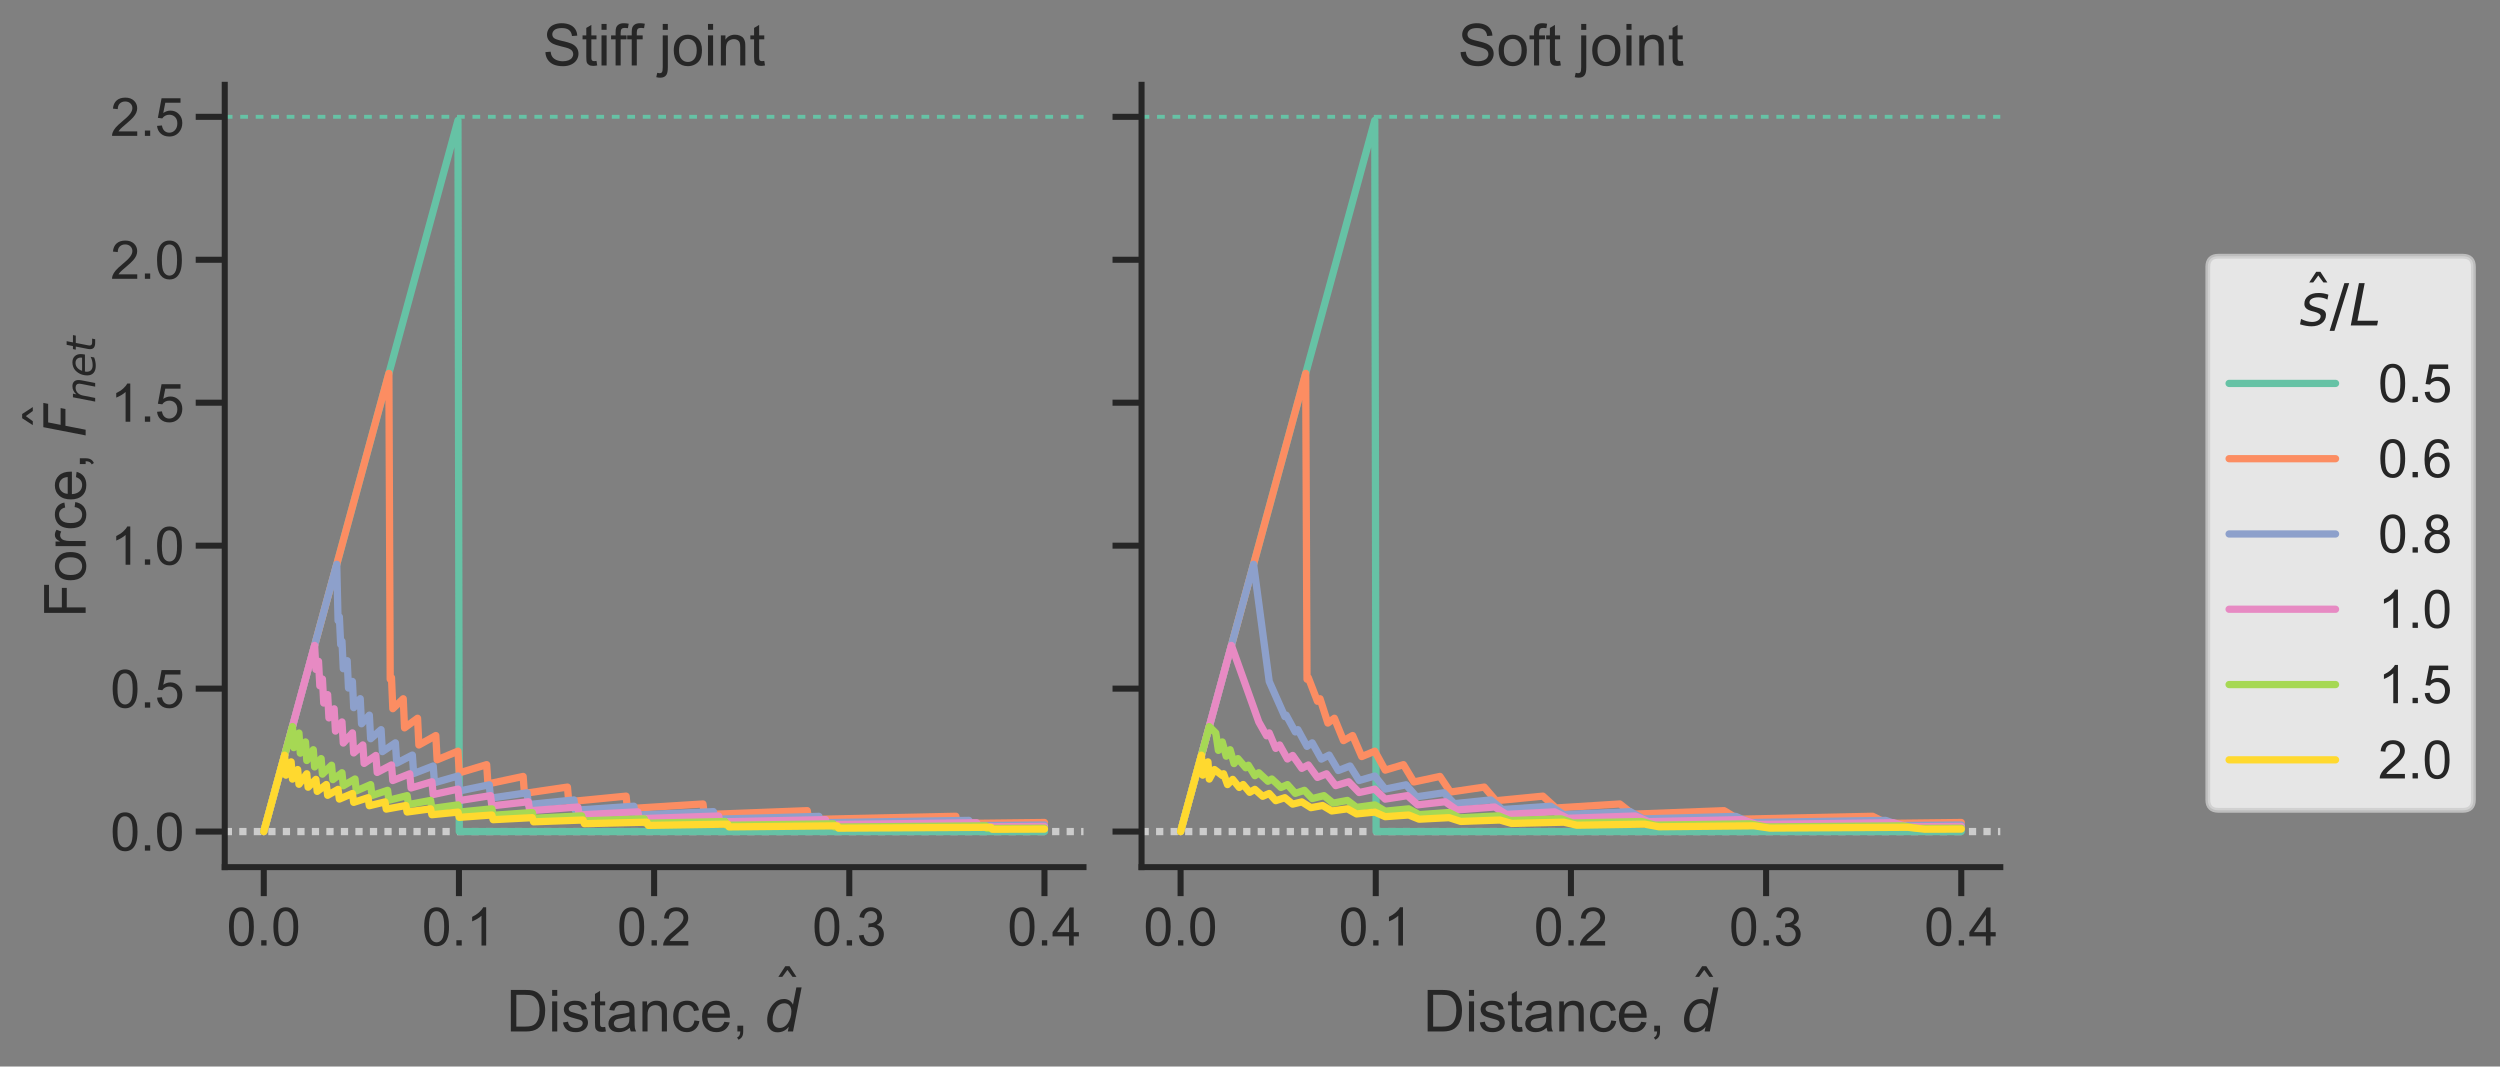 <?xml version="1.0" encoding="utf-8" standalone="no"?>
<!DOCTYPE svg PUBLIC "-//W3C//DTD SVG 1.1//EN"
  "http://www.w3.org/Graphics/SVG/1.1/DTD/svg11.dtd">
<!-- Created with matplotlib (https://matplotlib.org/) -->
<svg height="330.659pt" version="1.1" viewBox="0 0 775.06 330.659" width="775.06pt" xmlns="http://www.w3.org/2000/svg" xmlns:xlink="http://www.w3.org/1999/xlink">
 <rect x="0" y="0" width="775.06" height="330.659" fill="#808080" stroke="none"/>
 <defs>
  <style type="text/css">
*{stroke-linecap:butt;stroke-linejoin:round;}
  </style>
 </defs>
 <g id="figure_1">
  <g id="patch_1">
   <path d="M 0 330.659 
L 775.06 330.659 
L 775.06 0 
L 0 0 
z
" style="fill:none;"/>
  </g>
  <g id="axes_1">
   <g id="patch_2">
    <path d="M 69.675 268.83 
L 335.909 268.83 
L 335.909 26.303 
L 69.675 26.303 
z
" style="fill:none;"/>
   </g>
   <g id="line2d_1">
    <path clip-path="url(#p281d2c380b)" d="M 69.675 36.218 
L 335.909 36.218 
" style="fill:none;stroke:#66c2a5;stroke-dasharray:2.4,2.4;stroke-dashoffset:0;stroke-width:1.2;"/>
   </g>
   <g id="line2d_2">
    <path clip-path="url(#p281d2c380b)" d="M 69.675 257.806 
L 335.909 257.806 
" style="fill:none;stroke:#cccccc;stroke-dasharray:2.25,2.25;stroke-dashoffset:0;stroke-width:2.25;"/>
   </g>
   <g id="matplotlib.axis_1">
    <g id="xtick_1">
     <g id="line2d_3">
      <defs>
       <path d="M 0 0 
L 0 9 
" id="m472578b67a" style="stroke:#262626;stroke-width:1.875;"/>
      </defs>
      <g>
       <use style="fill:#262626;stroke:#262626;stroke-width:1.875;" x="81.777" xlink:href="#m472578b67a" y="268.83"/>
      </g>
     </g>
     <g id="text_1">
      <!-- 0.0 -->
      <defs>
       <path d="M 4.156 35.297 
Q 4.156 48 6.766 55.734 
Q 9.375 63.484 14.516 67.672 
Q 19.672 71.875 27.484 71.875 
Q 33.25 71.875 37.594 69.547 
Q 41.938 67.234 44.766 62.859 
Q 47.609 58.5 49.219 52.219 
Q 50.828 45.953 50.828 35.297 
Q 50.828 22.703 48.234 14.969 
Q 45.656 7.234 40.5 3 
Q 35.359 -1.219 27.484 -1.219 
Q 17.141 -1.219 11.234 6.203 
Q 4.156 15.141 4.156 35.297 
z
M 13.188 35.297 
Q 13.188 17.672 17.312 11.828 
Q 21.438 6 27.484 6 
Q 33.547 6 37.672 11.859 
Q 41.797 17.719 41.797 35.297 
Q 41.797 52.984 37.672 58.781 
Q 33.547 64.594 27.391 64.594 
Q 21.344 64.594 17.719 59.469 
Q 13.188 52.938 13.188 35.297 
z
" id="ArialMT-48"/>
       <path d="M 9.078 0 
L 9.078 10.016 
L 19.094 10.016 
L 19.094 0 
z
" id="ArialMT-46"/>
      </defs>
      <g style="fill:#262626;" transform="translate(70.309 293.14)scale(0.165 -0.165)">
       <use xlink:href="#ArialMT-48"/>
       <use x="55.615" xlink:href="#ArialMT-46"/>
       <use x="83.398" xlink:href="#ArialMT-48"/>
      </g>
     </g>
    </g>
    <g id="xtick_2">
     <g id="line2d_4">
      <g>
       <use style="fill:#262626;stroke:#262626;stroke-width:1.875;" x="142.284" xlink:href="#m472578b67a" y="268.83"/>
      </g>
     </g>
     <g id="text_2">
      <!-- 0.1 -->
      <defs>
       <path d="M 37.25 0 
L 28.469 0 
L 28.469 56 
Q 25.297 52.984 20.141 49.953 
Q 14.984 46.922 10.891 45.406 
L 10.891 53.906 
Q 18.266 57.375 23.781 62.297 
Q 29.297 67.234 31.594 71.875 
L 37.25 71.875 
z
" id="ArialMT-49"/>
      </defs>
      <g style="fill:#262626;" transform="translate(130.817 293.14)scale(0.165 -0.165)">
       <use xlink:href="#ArialMT-48"/>
       <use x="55.615" xlink:href="#ArialMT-46"/>
       <use x="83.398" xlink:href="#ArialMT-49"/>
      </g>
     </g>
    </g>
    <g id="xtick_3">
     <g id="line2d_5">
      <g>
       <use style="fill:#262626;stroke:#262626;stroke-width:1.875;" x="202.792" xlink:href="#m472578b67a" y="268.83"/>
      </g>
     </g>
     <g id="text_3">
      <!-- 0.2 -->
      <defs>
       <path d="M 50.344 8.453 
L 50.344 0 
L 3.031 0 
Q 2.938 3.172 4.047 6.109 
Q 5.859 10.938 9.828 15.625 
Q 13.812 20.312 21.344 26.469 
Q 33.016 36.031 37.109 41.625 
Q 41.219 47.219 41.219 52.203 
Q 41.219 57.422 37.469 61 
Q 33.734 64.594 27.734 64.594 
Q 21.391 64.594 17.578 60.781 
Q 13.766 56.984 13.719 50.25 
L 4.688 51.172 
Q 5.609 61.281 11.656 66.578 
Q 17.719 71.875 27.938 71.875 
Q 38.234 71.875 44.234 66.156 
Q 50.25 60.453 50.25 52 
Q 50.25 47.703 48.484 43.547 
Q 46.734 39.406 42.656 34.812 
Q 38.578 30.219 29.109 22.219 
Q 21.188 15.578 18.938 13.203 
Q 16.703 10.844 15.234 8.453 
z
" id="ArialMT-50"/>
      </defs>
      <g style="fill:#262626;" transform="translate(191.325 293.14)scale(0.165 -0.165)">
       <use xlink:href="#ArialMT-48"/>
       <use x="55.615" xlink:href="#ArialMT-46"/>
       <use x="83.398" xlink:href="#ArialMT-50"/>
      </g>
     </g>
    </g>
    <g id="xtick_4">
     <g id="line2d_6">
      <g>
       <use style="fill:#262626;stroke:#262626;stroke-width:1.875;" x="263.3" xlink:href="#m472578b67a" y="268.83"/>
      </g>
     </g>
     <g id="text_4">
      <!-- 0.3 -->
      <defs>
       <path d="M 4.203 18.891 
L 12.984 20.062 
Q 14.5 12.594 18.141 9.297 
Q 21.781 6 27 6 
Q 33.203 6 37.469 10.297 
Q 41.75 14.594 41.75 20.953 
Q 41.75 27 37.797 30.922 
Q 33.844 34.859 27.734 34.859 
Q 25.25 34.859 21.531 33.891 
L 22.516 41.609 
Q 23.391 41.5 23.922 41.5 
Q 29.547 41.5 34.031 44.422 
Q 38.531 47.359 38.531 53.469 
Q 38.531 58.297 35.25 61.469 
Q 31.984 64.656 26.812 64.656 
Q 21.688 64.656 18.266 61.422 
Q 14.844 58.203 13.875 51.766 
L 5.078 53.328 
Q 6.688 62.156 12.391 67.016 
Q 18.109 71.875 26.609 71.875 
Q 32.469 71.875 37.391 69.359 
Q 42.328 66.844 44.938 62.5 
Q 47.562 58.156 47.562 53.266 
Q 47.562 48.641 45.062 44.828 
Q 42.578 41.016 37.703 38.766 
Q 44.047 37.312 47.562 32.688 
Q 51.078 28.078 51.078 21.141 
Q 51.078 11.766 44.234 5.25 
Q 37.406 -1.266 26.953 -1.266 
Q 17.531 -1.266 11.297 4.344 
Q 5.078 9.969 4.203 18.891 
z
" id="ArialMT-51"/>
      </defs>
      <g style="fill:#262626;" transform="translate(251.832 293.14)scale(0.165 -0.165)">
       <use xlink:href="#ArialMT-48"/>
       <use x="55.615" xlink:href="#ArialMT-46"/>
       <use x="83.398" xlink:href="#ArialMT-51"/>
      </g>
     </g>
    </g>
    <g id="xtick_5">
     <g id="line2d_7">
      <g>
       <use style="fill:#262626;stroke:#262626;stroke-width:1.875;" x="323.808" xlink:href="#m472578b67a" y="268.83"/>
      </g>
     </g>
     <g id="text_5">
      <!-- 0.4 -->
      <defs>
       <path d="M 32.328 0 
L 32.328 17.141 
L 1.266 17.141 
L 1.266 25.203 
L 33.938 71.578 
L 41.109 71.578 
L 41.109 25.203 
L 50.781 25.203 
L 50.781 17.141 
L 41.109 17.141 
L 41.109 0 
z
M 32.328 25.203 
L 32.328 57.469 
L 9.906 25.203 
z
" id="ArialMT-52"/>
      </defs>
      <g style="fill:#262626;" transform="translate(312.34 293.14)scale(0.165 -0.165)">
       <use xlink:href="#ArialMT-48"/>
       <use x="55.615" xlink:href="#ArialMT-46"/>
       <use x="83.398" xlink:href="#ArialMT-52"/>
      </g>
     </g>
    </g>
    <g id="text_6">
     <!-- Distance, $\hat{d}$ -->
     <defs>
      <path d="M 7.719 0 
L 7.719 71.578 
L 32.375 71.578 
Q 40.719 71.578 45.125 70.562 
Q 51.266 69.141 55.609 65.438 
Q 61.281 60.641 64.078 53.188 
Q 66.891 45.75 66.891 36.188 
Q 66.891 28.031 64.984 21.734 
Q 63.094 15.438 60.109 11.297 
Q 57.125 7.172 53.578 4.797 
Q 50.047 2.438 45.047 1.219 
Q 40.047 0 33.547 0 
z
M 17.188 8.453 
L 32.469 8.453 
Q 39.547 8.453 43.578 9.766 
Q 47.609 11.078 50 13.484 
Q 53.375 16.844 55.25 22.531 
Q 57.125 28.219 57.125 36.328 
Q 57.125 47.562 53.438 53.594 
Q 49.75 59.625 44.484 61.672 
Q 40.672 63.141 32.234 63.141 
L 17.188 63.141 
z
" id="ArialMT-68"/>
      <path d="M 6.641 61.469 
L 6.641 71.578 
L 15.438 71.578 
L 15.438 61.469 
z
M 6.641 0 
L 6.641 51.859 
L 15.438 51.859 
L 15.438 0 
z
" id="ArialMT-105"/>
      <path d="M 3.078 15.484 
L 11.766 16.844 
Q 12.5 11.625 15.844 8.844 
Q 19.188 6.062 25.203 6.062 
Q 31.25 6.062 34.172 8.516 
Q 37.109 10.984 37.109 14.312 
Q 37.109 17.281 34.516 19 
Q 32.719 20.172 25.531 21.969 
Q 15.875 24.422 12.141 26.203 
Q 8.406 27.984 6.469 31.125 
Q 4.547 34.281 4.547 38.094 
Q 4.547 41.547 6.125 44.5 
Q 7.719 47.469 10.453 49.422 
Q 12.5 50.922 16.031 51.969 
Q 19.578 53.031 23.641 53.031 
Q 29.734 53.031 34.344 51.266 
Q 38.969 49.516 41.156 46.5 
Q 43.359 43.5 44.188 38.484 
L 35.594 37.312 
Q 35.016 41.312 32.203 43.547 
Q 29.391 45.797 24.266 45.797 
Q 18.219 45.797 15.625 43.797 
Q 13.031 41.797 13.031 39.109 
Q 13.031 37.406 14.109 36.031 
Q 15.188 34.625 17.484 33.688 
Q 18.797 33.203 25.25 31.453 
Q 34.578 28.953 38.25 27.359 
Q 41.938 25.781 44.031 22.75 
Q 46.141 19.734 46.141 15.234 
Q 46.141 10.844 43.578 6.953 
Q 41.016 3.078 36.172 0.953 
Q 31.344 -1.172 25.25 -1.172 
Q 15.141 -1.172 9.844 3.031 
Q 4.547 7.234 3.078 15.484 
z
" id="ArialMT-115"/>
      <path d="M 25.781 7.859 
L 27.047 0.094 
Q 23.344 -0.688 20.406 -0.688 
Q 15.625 -0.688 12.984 0.828 
Q 10.359 2.344 9.281 4.812 
Q 8.203 7.281 8.203 15.188 
L 8.203 45.016 
L 1.766 45.016 
L 1.766 51.859 
L 8.203 51.859 
L 8.203 64.703 
L 16.938 69.969 
L 16.938 51.859 
L 25.781 51.859 
L 25.781 45.016 
L 16.938 45.016 
L 16.938 14.703 
Q 16.938 10.938 17.406 9.859 
Q 17.875 8.797 18.922 8.156 
Q 19.969 7.516 21.922 7.516 
Q 23.391 7.516 25.781 7.859 
z
" id="ArialMT-116"/>
      <path d="M 40.438 6.391 
Q 35.547 2.25 31.031 0.531 
Q 26.516 -1.172 21.344 -1.172 
Q 12.797 -1.172 8.203 3 
Q 3.609 7.172 3.609 13.672 
Q 3.609 17.484 5.344 20.625 
Q 7.078 23.781 9.891 25.688 
Q 12.703 27.594 16.219 28.562 
Q 18.797 29.25 24.031 29.891 
Q 34.672 31.156 39.703 32.906 
Q 39.75 34.719 39.75 35.203 
Q 39.75 40.578 37.25 42.781 
Q 33.891 45.75 27.25 45.75 
Q 21.047 45.75 18.094 43.578 
Q 15.141 41.406 13.719 35.891 
L 5.125 37.062 
Q 6.297 42.578 8.984 45.969 
Q 11.672 49.359 16.75 51.188 
Q 21.828 53.031 28.516 53.031 
Q 35.156 53.031 39.297 51.469 
Q 43.453 49.906 45.406 47.531 
Q 47.359 45.172 48.141 41.547 
Q 48.578 39.312 48.578 33.453 
L 48.578 21.734 
Q 48.578 9.469 49.141 6.219 
Q 49.703 2.984 51.375 0 
L 42.188 0 
Q 40.828 2.734 40.438 6.391 
z
M 39.703 26.031 
Q 34.906 24.078 25.344 22.703 
Q 19.922 21.922 17.672 20.938 
Q 15.438 19.969 14.203 18.094 
Q 12.984 16.219 12.984 13.922 
Q 12.984 10.406 15.641 8.062 
Q 18.312 5.719 23.438 5.719 
Q 28.516 5.719 32.469 7.938 
Q 36.422 10.156 38.281 14.016 
Q 39.703 17 39.703 22.797 
z
" id="ArialMT-97"/>
      <path d="M 6.594 0 
L 6.594 51.859 
L 14.5 51.859 
L 14.5 44.484 
Q 20.219 53.031 31 53.031 
Q 35.688 53.031 39.625 51.344 
Q 43.562 49.656 45.516 46.922 
Q 47.469 44.188 48.25 40.438 
Q 48.734 37.984 48.734 31.891 
L 48.734 0 
L 39.938 0 
L 39.938 31.547 
Q 39.938 36.922 38.906 39.578 
Q 37.891 42.234 35.281 43.812 
Q 32.672 45.406 29.156 45.406 
Q 23.531 45.406 19.453 41.844 
Q 15.375 38.281 15.375 28.328 
L 15.375 0 
z
" id="ArialMT-110"/>
      <path d="M 40.438 19 
L 49.078 17.875 
Q 47.656 8.938 41.812 3.875 
Q 35.984 -1.172 27.484 -1.172 
Q 16.844 -1.172 10.375 5.781 
Q 3.906 12.75 3.906 25.734 
Q 3.906 34.125 6.688 40.422 
Q 9.469 46.734 15.156 49.875 
Q 20.844 53.031 27.547 53.031 
Q 35.984 53.031 41.359 48.75 
Q 46.734 44.484 48.25 36.625 
L 39.703 35.297 
Q 38.484 40.531 35.375 43.156 
Q 32.281 45.797 27.875 45.797 
Q 21.234 45.797 17.078 41.031 
Q 12.938 36.281 12.938 25.984 
Q 12.938 15.531 16.938 10.797 
Q 20.953 6.062 27.391 6.062 
Q 32.562 6.062 36.031 9.234 
Q 39.5 12.406 40.438 19 
z
" id="ArialMT-99"/>
      <path d="M 42.094 16.703 
L 51.172 15.578 
Q 49.031 7.625 43.219 3.219 
Q 37.406 -1.172 28.375 -1.172 
Q 17 -1.172 10.328 5.828 
Q 3.656 12.844 3.656 25.484 
Q 3.656 38.578 10.391 45.797 
Q 17.141 53.031 27.875 53.031 
Q 38.281 53.031 44.875 45.953 
Q 51.469 38.875 51.469 26.031 
Q 51.469 25.25 51.422 23.688 
L 12.75 23.688 
Q 13.234 15.141 17.578 10.594 
Q 21.922 6.062 28.422 6.062 
Q 33.25 6.062 36.672 8.594 
Q 40.094 11.141 42.094 16.703 
z
M 13.234 30.906 
L 42.188 30.906 
Q 41.609 37.453 38.875 40.719 
Q 34.672 45.797 27.984 45.797 
Q 21.922 45.797 17.797 41.75 
Q 13.672 37.703 13.234 30.906 
z
" id="ArialMT-101"/>
      <path d="M 8.891 0 
L 8.891 10.016 
L 18.891 10.016 
L 18.891 0 
Q 18.891 -5.516 16.938 -8.906 
Q 14.984 -12.312 10.75 -14.156 
L 8.297 -10.406 
Q 11.078 -9.188 12.391 -6.812 
Q 13.719 -4.438 13.875 0 
z
" id="ArialMT-44"/>
      <path id="ArialMT-32"/>
      <path d="M -28.609 79.984 
L -21.391 79.984 
L -9.422 61.625 
L -16.219 61.625 
L -25 73.578 
L -33.797 61.625 
L -40.578 61.625 
z
M -25 56 
z
" id="DejaVuSans-770"/>
      <path d="M 41.797 8.203 
Q 38.188 3.469 33.25 1.016 
Q 28.328 -1.422 22.312 -1.422 
Q 14.109 -1.422 9.344 4.172 
Q 4.594 9.766 4.594 19.484 
Q 4.594 27.594 7.469 34.938 
Q 10.359 42.281 15.828 48.094 
Q 19.438 51.953 23.969 53.969 
Q 28.516 56 33.5 56 
Q 38.766 56 42.797 53.453 
Q 46.828 50.922 49.031 46.188 
L 54.891 75.984 
L 63.922 75.984 
L 49.125 0 
L 40.094 0 
z
M 13.922 21.094 
Q 13.922 14.016 17.109 10.062 
Q 20.312 6.109 25.984 6.109 
Q 30.172 6.109 33.766 8.125 
Q 37.359 10.156 40.094 14.109 
Q 42.969 18.219 44.625 23.578 
Q 46.297 28.953 46.297 34.188 
Q 46.297 40.969 43.094 44.766 
Q 39.891 48.578 34.281 48.578 
Q 30.031 48.578 26.359 46.578 
Q 22.703 44.578 20.125 40.828 
Q 17.281 36.766 15.594 31.391 
Q 13.922 26.031 13.922 21.094 
z
" id="DejaVuSans-Oblique-100"/>
     </defs>
     <g style="fill:#262626;" transform="translate(156.982 319.882)scale(0.18 -0.18)">
      <use transform="translate(0 0.531)" xlink:href="#ArialMT-68"/>
      <use transform="translate(72.217 0.531)" xlink:href="#ArialMT-105"/>
      <use transform="translate(94.434 0.531)" xlink:href="#ArialMT-115"/>
      <use transform="translate(144.434 0.531)" xlink:href="#ArialMT-116"/>
      <use transform="translate(172.217 0.531)" xlink:href="#ArialMT-97"/>
      <use transform="translate(227.832 0.531)" xlink:href="#ArialMT-110"/>
      <use transform="translate(283.447 0.531)" xlink:href="#ArialMT-99"/>
      <use transform="translate(333.447 0.531)" xlink:href="#ArialMT-101"/>
      <use transform="translate(389.062 0.531)" xlink:href="#ArialMT-44"/>
      <use transform="translate(416.846 0.531)" xlink:href="#ArialMT-32"/>
      <use transform="translate(509.076 33.016)" xlink:href="#DejaVuSans-770"/>
      <use transform="translate(444.629 0.531)" xlink:href="#DejaVuSans-Oblique-100"/>
     </g>
    </g>
   </g>
   <g id="matplotlib.axis_2">
    <g id="ytick_1">
     <g id="line2d_8">
      <defs>
       <path d="M 0 0 
L -9 0 
" id="m6b5f0cd286" style="stroke:#262626;stroke-width:1.875;"/>
      </defs>
      <g>
       <use style="fill:#262626;stroke:#262626;stroke-width:1.875;" x="69.675" xlink:href="#m6b5f0cd286" y="257.806"/>
      </g>
     </g>
     <g id="text_7">
      <!-- 0.0 -->
      <g style="fill:#262626;" transform="translate(34.24 263.711)scale(0.165 -0.165)">
       <use xlink:href="#ArialMT-48"/>
       <use x="55.615" xlink:href="#ArialMT-46"/>
       <use x="83.398" xlink:href="#ArialMT-48"/>
      </g>
     </g>
    </g>
    <g id="ytick_2">
     <g id="line2d_9">
      <g>
       <use style="fill:#262626;stroke:#262626;stroke-width:1.875;" x="69.675" xlink:href="#m6b5f0cd286" y="213.488"/>
      </g>
     </g>
     <g id="text_8">
      <!-- 0.5 -->
      <defs>
       <path d="M 4.156 18.75 
L 13.375 19.531 
Q 14.406 12.797 18.141 9.391 
Q 21.875 6 27.156 6 
Q 33.5 6 37.891 10.781 
Q 42.281 15.578 42.281 23.484 
Q 42.281 31 38.062 35.344 
Q 33.844 39.703 27 39.703 
Q 22.75 39.703 19.328 37.766 
Q 15.922 35.844 13.969 32.766 
L 5.719 33.844 
L 12.641 70.609 
L 48.25 70.609 
L 48.25 62.203 
L 19.672 62.203 
L 15.828 42.969 
Q 22.266 47.469 29.344 47.469 
Q 38.719 47.469 45.156 40.969 
Q 51.609 34.469 51.609 24.266 
Q 51.609 14.547 45.953 7.469 
Q 39.062 -1.219 27.156 -1.219 
Q 17.391 -1.219 11.203 4.25 
Q 5.031 9.719 4.156 18.75 
z
" id="ArialMT-53"/>
      </defs>
      <g style="fill:#262626;" transform="translate(34.24 219.393)scale(0.165 -0.165)">
       <use xlink:href="#ArialMT-48"/>
       <use x="55.615" xlink:href="#ArialMT-46"/>
       <use x="83.398" xlink:href="#ArialMT-53"/>
      </g>
     </g>
    </g>
    <g id="ytick_3">
     <g id="line2d_10">
      <g>
       <use style="fill:#262626;stroke:#262626;stroke-width:1.875;" x="69.675" xlink:href="#m6b5f0cd286" y="169.17"/>
      </g>
     </g>
     <g id="text_9">
      <!-- 1.0 -->
      <g style="fill:#262626;" transform="translate(34.24 175.076)scale(0.165 -0.165)">
       <use xlink:href="#ArialMT-49"/>
       <use x="55.615" xlink:href="#ArialMT-46"/>
       <use x="83.398" xlink:href="#ArialMT-48"/>
      </g>
     </g>
    </g>
    <g id="ytick_4">
     <g id="line2d_11">
      <g>
       <use style="fill:#262626;stroke:#262626;stroke-width:1.875;" x="69.675" xlink:href="#m6b5f0cd286" y="124.853"/>
      </g>
     </g>
     <g id="text_10">
      <!-- 1.5 -->
      <g style="fill:#262626;" transform="translate(34.24 130.758)scale(0.165 -0.165)">
       <use xlink:href="#ArialMT-49"/>
       <use x="55.615" xlink:href="#ArialMT-46"/>
       <use x="83.398" xlink:href="#ArialMT-53"/>
      </g>
     </g>
    </g>
    <g id="ytick_5">
     <g id="line2d_12">
      <g>
       <use style="fill:#262626;stroke:#262626;stroke-width:1.875;" x="69.675" xlink:href="#m6b5f0cd286" y="80.535"/>
      </g>
     </g>
     <g id="text_11">
      <!-- 2.0 -->
      <g style="fill:#262626;" transform="translate(34.24 86.44)scale(0.165 -0.165)">
       <use xlink:href="#ArialMT-50"/>
       <use x="55.615" xlink:href="#ArialMT-46"/>
       <use x="83.398" xlink:href="#ArialMT-48"/>
      </g>
     </g>
    </g>
    <g id="ytick_6">
     <g id="line2d_13">
      <g>
       <use style="fill:#262626;stroke:#262626;stroke-width:1.875;" x="69.675" xlink:href="#m6b5f0cd286" y="36.218"/>
      </g>
     </g>
     <g id="text_12">
      <!-- 2.5 -->
      <g style="fill:#262626;" transform="translate(34.24 42.123)scale(0.165 -0.165)">
       <use xlink:href="#ArialMT-50"/>
       <use x="55.615" xlink:href="#ArialMT-46"/>
       <use x="83.398" xlink:href="#ArialMT-53"/>
      </g>
     </g>
    </g>
    <g id="text_13">
     <!-- Force, $\hat{F}_{net}$ -->
     <defs>
      <path d="M 8.203 0 
L 8.203 71.578 
L 56.5 71.578 
L 56.5 63.141 
L 17.672 63.141 
L 17.672 40.969 
L 51.266 40.969 
L 51.266 32.516 
L 17.672 32.516 
L 17.672 0 
z
" id="ArialMT-70"/>
      <path d="M 3.328 25.922 
Q 3.328 40.328 11.328 47.266 
Q 18.016 53.031 27.641 53.031 
Q 38.328 53.031 45.109 46.016 
Q 51.906 39.016 51.906 26.656 
Q 51.906 16.656 48.906 10.906 
Q 45.906 5.172 40.156 2 
Q 34.422 -1.172 27.641 -1.172 
Q 16.75 -1.172 10.031 5.812 
Q 3.328 12.797 3.328 25.922 
z
M 12.359 25.922 
Q 12.359 15.969 16.703 11.016 
Q 21.047 6.062 27.641 6.062 
Q 34.188 6.062 38.531 11.031 
Q 42.875 16.016 42.875 26.219 
Q 42.875 35.844 38.5 40.797 
Q 34.125 45.75 27.641 45.75 
Q 21.047 45.75 16.703 40.812 
Q 12.359 35.891 12.359 25.922 
z
" id="ArialMT-111"/>
      <path d="M 6.5 0 
L 6.5 51.859 
L 14.406 51.859 
L 14.406 44 
Q 17.438 49.516 20 51.266 
Q 22.562 53.031 25.641 53.031 
Q 30.078 53.031 34.672 50.203 
L 31.641 42.047 
Q 28.422 43.953 25.203 43.953 
Q 22.312 43.953 20.016 42.219 
Q 17.719 40.484 16.75 37.406 
Q 15.281 32.719 15.281 27.156 
L 15.281 0 
z
" id="ArialMT-114"/>
      <path d="M 16.891 72.906 
L 58.688 72.906 
L 57.078 64.594 
L 25.094 64.594 
L 20.906 43.109 
L 49.812 43.109 
L 48.188 34.812 
L 19.281 34.812 
L 12.5 0 
L 2.688 0 
z
" id="DejaVuSans-Oblique-70"/>
      <path d="M 55.719 33.016 
L 49.312 0 
L 40.281 0 
L 46.688 32.672 
Q 47.125 34.969 47.359 36.719 
Q 47.609 38.484 47.609 39.5 
Q 47.609 43.609 45.016 45.891 
Q 42.438 48.188 37.797 48.188 
Q 30.562 48.188 25.344 43.375 
Q 20.125 38.578 18.5 30.328 
L 12.5 0 
L 3.516 0 
L 14.109 54.688 
L 23.094 54.688 
L 21.297 46.094 
Q 25.047 50.828 30.312 53.406 
Q 35.594 56 41.406 56 
Q 48.641 56 52.609 52.094 
Q 56.594 48.188 56.594 41.109 
Q 56.594 39.359 56.375 37.359 
Q 56.156 35.359 55.719 33.016 
z
" id="DejaVuSans-Oblique-110"/>
      <path d="M 48.094 32.234 
Q 48.25 33.016 48.312 33.844 
Q 48.391 34.672 48.391 35.5 
Q 48.391 41.453 44.891 44.922 
Q 41.406 48.391 35.406 48.391 
Q 28.719 48.391 23.578 44.156 
Q 18.453 39.938 15.828 32.172 
z
M 55.906 25.203 
L 14.109 25.203 
Q 13.812 23.344 13.719 22.266 
Q 13.625 21.188 13.625 20.406 
Q 13.625 13.625 17.797 9.906 
Q 21.969 6.203 29.594 6.203 
Q 35.453 6.203 40.672 7.516 
Q 45.906 8.844 50.391 11.375 
L 48.688 2.484 
Q 43.844 0.531 38.688 -0.438 
Q 33.547 -1.422 28.219 -1.422 
Q 16.844 -1.422 10.719 4.016 
Q 4.594 9.469 4.594 19.484 
Q 4.594 28.031 7.641 35.375 
Q 10.688 42.719 16.609 48.484 
Q 20.406 52.094 25.656 54.047 
Q 30.906 56 36.812 56 
Q 46.094 56 51.578 50.438 
Q 57.078 44.875 57.078 35.5 
Q 57.078 33.25 56.781 30.688 
Q 56.5 28.125 55.906 25.203 
z
" id="DejaVuSans-Oblique-101"/>
      <path d="M 42.281 54.688 
L 40.922 47.703 
L 23 47.703 
L 17.188 18.016 
Q 16.891 16.359 16.75 15.234 
Q 16.609 14.109 16.609 13.484 
Q 16.609 10.359 18.484 8.938 
Q 20.359 7.516 24.516 7.516 
L 33.594 7.516 
L 32.078 0 
L 23.484 0 
Q 15.484 0 11.547 3.125 
Q 7.625 6.25 7.625 12.594 
Q 7.625 13.719 7.766 15.062 
Q 7.906 16.406 8.203 18.016 
L 14.016 47.703 
L 6.391 47.703 
L 7.812 54.688 
L 15.281 54.688 
L 18.312 70.219 
L 27.297 70.219 
L 24.312 54.688 
z
" id="DejaVuSans-Oblique-116"/>
     </defs>
     <g style="fill:#262626;" transform="translate(26.663 191.487)rotate(-90)scale(0.18 -0.18)">
      <use transform="translate(0 0.609)" xlink:href="#ArialMT-70"/>
      <use transform="translate(61.084 0.609)" xlink:href="#ArialMT-111"/>
      <use transform="translate(116.699 0.609)" xlink:href="#ArialMT-114"/>
      <use transform="translate(150 0.609)" xlink:href="#ArialMT-99"/>
      <use transform="translate(200 0.609)" xlink:href="#ArialMT-101"/>
      <use transform="translate(255.615 0.609)" xlink:href="#ArialMT-44"/>
      <use transform="translate(283.398 0.609)" xlink:href="#ArialMT-32"/>
      <use transform="translate(372.14 30.016)" xlink:href="#DejaVuSans-770"/>
      <use transform="translate(311.182 0.609)" xlink:href="#DejaVuSans-Oblique-70"/>
      <use transform="translate(369.658 -15.797)scale(0.7)" xlink:href="#DejaVuSans-Oblique-110"/>
      <use transform="translate(414.023 -15.797)scale(0.7)" xlink:href="#DejaVuSans-Oblique-101"/>
      <use transform="translate(457.09 -15.797)scale(0.7)" xlink:href="#DejaVuSans-Oblique-116"/>
     </g>
    </g>
   </g>
   <g id="line2d_14">
    <path clip-path="url(#p281d2c380b)" d="M 81.777 257.806 
L 141.981 37.327 
L 142.385 257.806 
L 323.808 257.806 
L 323.808 257.806 
" style="fill:none;stroke:#66c2a5;stroke-linecap:round;stroke-width:2.25;"/>
   </g>
   <g id="line2d_15">
    <path clip-path="url(#p281d2c380b)" d="M 81.777 257.806 
L 120.566 115.753 
L 120.97 210.579 
L 121.374 210.092 
L 121.778 219.712 
L 125.011 216.634 
L 125.415 225.652 
L 129.455 222.675 
L 129.86 230.965 
L 135.112 228.033 
L 135.516 235.558 
L 141.981 232.882 
L 142.385 239.608 
L 150.871 237.06 
L 151.275 243.032 
L 162.184 240.713 
L 162.588 245.968 
L 175.922 244.015 
L 176.326 248.559 
L 194.105 246.82 
L 194.509 250.721 
L 217.944 249.248 
L 218.348 252.551 
L 250.269 251.323 
L 250.673 254.072 
L 296.332 253.063 
L 296.736 255.307 
L 323.808 254.992 
L 323.808 254.992 
" style="fill:none;stroke:#fc8d62;stroke-linecap:round;stroke-width:2.25;"/>
   </g>
   <g id="line2d_16">
    <path clip-path="url(#p281d2c380b)" d="M 81.777 257.806 
L 104.404 174.941 
L 104.808 192.399 
L 105.212 191.251 
L 105.616 199.789 
L 106.02 198.806 
L 106.424 207.32 
L 107.636 204.837 
L 108.04 213.311 
L 109.253 211.258 
L 109.657 219.392 
L 111.677 216.608 
L 112.081 224.391 
L 114.505 221.718 
L 114.909 229.023 
L 118.142 226.215 
L 118.546 233.025 
L 122.586 230.302 
L 122.991 236.587 
L 127.839 234.091 
L 128.243 239.821 
L 134.304 237.475 
L 134.708 242.664 
L 141.981 240.584 
L 142.385 245.231 
L 151.679 243.303 
L 152.083 247.45 
L 163.396 245.784 
L 163.8 249.441 
L 177.942 247.998 
L 178.347 251.189 
L 196.529 249.943 
L 196.933 252.698 
L 221.177 251.622 
L 221.581 253.978 
L 253.905 253.093 
L 254.31 255.068 
L 300.372 254.337 
L 300.776 255.962 
L 323.808 255.768 
L 323.808 255.768 
" style="fill:none;stroke:#8da0cb;stroke-linecap:round;stroke-width:2.25;"/>
   </g>
   <g id="line2d_17">
    <path clip-path="url(#p281d2c380b)" d="M 81.777 257.806 
L 97.535 200.097 
L 97.939 207.541 
L 98.747 205.028 
L 99.151 212.619 
L 99.959 210.517 
L 100.363 217.956 
L 101.575 215.357 
L 101.979 222.567 
L 103.596 219.748 
L 104 226.657 
L 106.02 223.825 
L 106.424 230.366 
L 109.253 227.217 
L 109.657 233.427 
L 112.485 230.954 
L 112.889 236.675 
L 116.526 234.206 
L 116.93 239.473 
L 121.374 237.155 
L 121.778 241.979 
L 127.031 239.901 
L 127.435 244.28 
L 133.9 242.365 
L 134.304 246.327 
L 141.981 244.649 
L 142.385 248.2 
L 152.083 246.663 
L 152.487 249.838 
L 163.8 248.563 
L 164.204 251.358 
L 179.155 250.189 
L 179.559 252.649 
L 197.741 251.69 
L 198.145 253.817 
L 222.793 252.972 
L 223.197 254.8 
L 255.926 254.105 
L 256.33 255.646 
L 302.797 255.071 
L 303.201 256.345 
L 323.808 256.209 
L 323.808 256.209 
" style="fill:none;stroke:#e78ac3;stroke-linecap:round;stroke-width:2.25;"/>
   </g>
   <g id="line2d_18">
    <path clip-path="url(#p281d2c380b)" d="M 81.777 257.806 
L 90.666 225.252 
L 91.07 231.786 
L 92.686 227.26 
L 93.09 233.499 
L 94.706 230.026 
L 95.11 235.773 
L 97.131 232.434 
L 97.535 237.759 
L 99.555 235.189 
L 99.959 240.005 
L 102.788 237.235 
L 103.192 241.697 
L 106.02 239.569 
L 106.424 243.603 
L 110.061 241.508 
L 110.465 245.199 
L 114.909 243.245 
L 115.313 246.633 
L 120.162 245.018 
L 120.566 248.085 
L 126.223 246.667 
L 126.627 249.432 
L 133.496 248.15 
L 133.9 250.643 
L 141.981 249.532 
L 142.385 251.765 
L 152.487 250.758 
L 152.891 252.758 
L 165.013 251.897 
L 165.417 253.672 
L 180.367 252.933 
L 180.771 254.493 
L 199.762 253.858 
L 200.166 255.218 
L 224.813 254.68 
L 225.217 255.851 
L 258.35 255.4 
L 258.754 256.393 
L 305.625 256.019 
L 306.029 256.845 
L 323.808 256.769 
L 323.808 256.769 
" style="fill:none;stroke:#a6d854;stroke-linecap:round;stroke-width:2.25;"/>
   </g>
   <g id="line2d_19">
    <path clip-path="url(#p281d2c380b)" d="M 81.777 257.806 
L 88.241 234.13 
L 88.646 240.317 
L 90.262 236.203 
L 90.666 241.537 
L 92.282 238.579 
L 92.686 243.141 
L 95.11 239.883 
L 95.515 244.052 
L 97.939 241.625 
L 98.343 245.344 
L 101.171 243.217 
L 101.575 246.56 
L 104.808 244.724 
L 105.212 247.736 
L 109.253 245.999 
L 109.657 248.75 
L 114.101 247.306 
L 114.505 249.796 
L 119.354 248.609 
L 119.758 250.841 
L 125.819 249.729 
L 126.223 251.748 
L 133.496 250.756 
L 133.9 252.582 
L 141.981 251.772 
L 142.385 253.4 
L 152.487 252.666 
L 152.891 254.121 
L 165.013 253.493 
L 165.417 254.784 
L 180.771 254.229 
L 181.175 255.37 
L 200.57 254.895 
L 200.974 255.894 
L 225.621 255.498 
L 226.025 256.359 
L 259.562 256.023 
L 259.966 256.756 
L 307.241 256.478 
L 307.645 257.09 
L 323.808 257.038 
L 323.808 257.038 
" style="fill:none;stroke:#ffd92f;stroke-linecap:round;stroke-width:2.25;"/>
   </g>
   <g id="line2d_20"/>
   <g id="line2d_21"/>
   <g id="line2d_22"/>
   <g id="line2d_23"/>
   <g id="line2d_24"/>
   <g id="line2d_25"/>
   <g id="patch_3">
    <path d="M 69.675 268.83 
L 69.675 26.303 
" style="fill:none;stroke:#262626;stroke-linecap:square;stroke-linejoin:miter;stroke-width:1.875;"/>
   </g>
   <g id="patch_4">
    <path d="M 69.675 268.83 
L 335.909 268.83 
" style="fill:none;stroke:#262626;stroke-linecap:square;stroke-linejoin:miter;stroke-width:1.875;"/>
   </g>
   <g id="text_14">
    <!-- Stiff joint -->
    <defs>
     <path d="M 4.5 23 
L 13.422 23.781 
Q 14.062 18.406 16.375 14.969 
Q 18.703 11.531 23.578 9.406 
Q 28.469 7.281 34.578 7.281 
Q 39.984 7.281 44.141 8.891 
Q 48.297 10.5 50.312 13.297 
Q 52.344 16.109 52.344 19.438 
Q 52.344 22.797 50.391 25.312 
Q 48.438 27.828 43.953 29.547 
Q 41.062 30.672 31.203 33.031 
Q 21.344 35.406 17.391 37.5 
Q 12.25 40.188 9.734 44.156 
Q 7.234 48.141 7.234 53.078 
Q 7.234 58.5 10.297 63.203 
Q 13.375 67.922 19.281 70.359 
Q 25.203 72.797 32.422 72.797 
Q 40.375 72.797 46.453 70.234 
Q 52.547 67.672 55.812 62.688 
Q 59.078 57.719 59.328 51.422 
L 50.25 50.734 
Q 49.516 57.516 45.281 60.984 
Q 41.062 64.453 32.812 64.453 
Q 24.219 64.453 20.281 61.297 
Q 16.359 58.156 16.359 53.719 
Q 16.359 49.859 19.141 47.359 
Q 21.875 44.875 33.422 42.266 
Q 44.969 39.656 49.266 37.703 
Q 55.516 34.812 58.484 30.391 
Q 61.469 25.984 61.469 20.219 
Q 61.469 14.5 58.203 9.438 
Q 54.938 4.391 48.797 1.578 
Q 42.672 -1.219 35.016 -1.219 
Q 25.297 -1.219 18.719 1.609 
Q 12.156 4.438 8.422 10.125 
Q 4.688 15.828 4.5 23 
z
" id="ArialMT-83"/>
     <path d="M 8.688 0 
L 8.688 45.016 
L 0.922 45.016 
L 0.922 51.859 
L 8.688 51.859 
L 8.688 57.375 
Q 8.688 62.594 9.625 65.141 
Q 10.891 68.562 14.078 70.672 
Q 17.281 72.797 23.047 72.797 
Q 26.766 72.797 31.25 71.922 
L 29.938 64.266 
Q 27.203 64.75 24.75 64.75 
Q 20.75 64.75 19.094 63.031 
Q 17.438 61.328 17.438 56.641 
L 17.438 51.859 
L 27.547 51.859 
L 27.547 45.016 
L 17.438 45.016 
L 17.438 0 
z
" id="ArialMT-102"/>
     <path d="M 6.547 61.375 
L 6.547 71.578 
L 15.328 71.578 
L 15.328 61.375 
z
M -4.594 -20.125 
L -2.938 -12.641 
Q -0.297 -13.328 1.219 -13.328 
Q 3.906 -13.328 5.219 -11.547 
Q 6.547 -9.766 6.547 -2.641 
L 6.547 51.859 
L 15.328 51.859 
L 15.328 -2.828 
Q 15.328 -12.406 12.844 -16.156 
Q 9.672 -21.047 2.297 -21.047 
Q -1.266 -21.047 -4.594 -20.125 
z
" id="ArialMT-106"/>
    </defs>
    <g style="fill:#262626;" transform="translate(168.28 20.303)scale(0.18 -0.18)">
     <use xlink:href="#ArialMT-83"/>
     <use x="66.699" xlink:href="#ArialMT-116"/>
     <use x="94.482" xlink:href="#ArialMT-105"/>
     <use x="116.699" xlink:href="#ArialMT-102"/>
     <use x="144.467" xlink:href="#ArialMT-102"/>
     <use x="172.25" xlink:href="#ArialMT-32"/>
     <use x="200.033" xlink:href="#ArialMT-106"/>
     <use x="222.25" xlink:href="#ArialMT-111"/>
     <use x="277.865" xlink:href="#ArialMT-105"/>
     <use x="300.082" xlink:href="#ArialMT-110"/>
     <use x="355.697" xlink:href="#ArialMT-116"/>
    </g>
   </g>
  </g>
  <g id="axes_2">
   <g id="patch_5">
    <path d="M 353.909 268.83 
L 620.143 268.83 
L 620.143 26.303 
L 353.909 26.303 
z
" style="fill:none;"/>
   </g>
   <g id="line2d_26">
    <path clip-path="url(#padd329a1f4)" d="M 353.909 36.218 
L 620.143 36.218 
" style="fill:none;stroke:#66c2a5;stroke-dasharray:2.4,2.4;stroke-dashoffset:0;stroke-width:1.2;"/>
   </g>
   <g id="line2d_27">
    <path clip-path="url(#padd329a1f4)" d="M 353.909 257.806 
L 620.143 257.806 
" style="fill:none;stroke:#cccccc;stroke-dasharray:2.25,2.25;stroke-dashoffset:0;stroke-width:2.25;"/>
   </g>
   <g id="matplotlib.axis_3">
    <g id="xtick_6">
     <g id="line2d_28">
      <g>
       <use style="fill:#262626;stroke:#262626;stroke-width:1.875;" x="366.011" xlink:href="#m472578b67a" y="268.83"/>
      </g>
     </g>
     <g id="text_15">
      <!-- 0.0 -->
      <g style="fill:#262626;" transform="translate(354.543 293.14)scale(0.165 -0.165)">
       <use xlink:href="#ArialMT-48"/>
       <use x="55.615" xlink:href="#ArialMT-46"/>
       <use x="83.398" xlink:href="#ArialMT-48"/>
      </g>
     </g>
    </g>
    <g id="xtick_7">
     <g id="line2d_29">
      <g>
       <use style="fill:#262626;stroke:#262626;stroke-width:1.875;" x="426.519" xlink:href="#m472578b67a" y="268.83"/>
      </g>
     </g>
     <g id="text_16">
      <!-- 0.1 -->
      <g style="fill:#262626;" transform="translate(415.051 293.14)scale(0.165 -0.165)">
       <use xlink:href="#ArialMT-48"/>
       <use x="55.615" xlink:href="#ArialMT-46"/>
       <use x="83.398" xlink:href="#ArialMT-49"/>
      </g>
     </g>
    </g>
    <g id="xtick_8">
     <g id="line2d_30">
      <g>
       <use style="fill:#262626;stroke:#262626;stroke-width:1.875;" x="487.026" xlink:href="#m472578b67a" y="268.83"/>
      </g>
     </g>
     <g id="text_17">
      <!-- 0.2 -->
      <g style="fill:#262626;" transform="translate(475.559 293.14)scale(0.165 -0.165)">
       <use xlink:href="#ArialMT-48"/>
       <use x="55.615" xlink:href="#ArialMT-46"/>
       <use x="83.398" xlink:href="#ArialMT-50"/>
      </g>
     </g>
    </g>
    <g id="xtick_9">
     <g id="line2d_31">
      <g>
       <use style="fill:#262626;stroke:#262626;stroke-width:1.875;" x="547.534" xlink:href="#m472578b67a" y="268.83"/>
      </g>
     </g>
     <g id="text_18">
      <!-- 0.3 -->
      <g style="fill:#262626;" transform="translate(536.067 293.14)scale(0.165 -0.165)">
       <use xlink:href="#ArialMT-48"/>
       <use x="55.615" xlink:href="#ArialMT-46"/>
       <use x="83.398" xlink:href="#ArialMT-51"/>
      </g>
     </g>
    </g>
    <g id="xtick_10">
     <g id="line2d_32">
      <g>
       <use style="fill:#262626;stroke:#262626;stroke-width:1.875;" x="608.042" xlink:href="#m472578b67a" y="268.83"/>
      </g>
     </g>
     <g id="text_19">
      <!-- 0.4 -->
      <g style="fill:#262626;" transform="translate(596.574 293.14)scale(0.165 -0.165)">
       <use xlink:href="#ArialMT-48"/>
       <use x="55.615" xlink:href="#ArialMT-46"/>
       <use x="83.398" xlink:href="#ArialMT-52"/>
      </g>
     </g>
    </g>
    <g id="text_20">
     <!-- Distance, $\hat{d}$ -->
     <g style="fill:#262626;" transform="translate(441.216 319.882)scale(0.18 -0.18)">
      <use transform="translate(0 0.531)" xlink:href="#ArialMT-68"/>
      <use transform="translate(72.217 0.531)" xlink:href="#ArialMT-105"/>
      <use transform="translate(94.434 0.531)" xlink:href="#ArialMT-115"/>
      <use transform="translate(144.434 0.531)" xlink:href="#ArialMT-116"/>
      <use transform="translate(172.217 0.531)" xlink:href="#ArialMT-97"/>
      <use transform="translate(227.832 0.531)" xlink:href="#ArialMT-110"/>
      <use transform="translate(283.447 0.531)" xlink:href="#ArialMT-99"/>
      <use transform="translate(333.447 0.531)" xlink:href="#ArialMT-101"/>
      <use transform="translate(389.062 0.531)" xlink:href="#ArialMT-44"/>
      <use transform="translate(416.846 0.531)" xlink:href="#ArialMT-32"/>
      <use transform="translate(509.076 33.016)" xlink:href="#DejaVuSans-770"/>
      <use transform="translate(444.629 0.531)" xlink:href="#DejaVuSans-Oblique-100"/>
     </g>
    </g>
   </g>
   <g id="matplotlib.axis_4">
    <g id="ytick_7">
     <g id="line2d_33">
      <g>
       <use style="fill:#262626;stroke:#262626;stroke-width:1.875;" x="353.909" xlink:href="#m6b5f0cd286" y="257.806"/>
      </g>
     </g>
    </g>
    <g id="ytick_8">
     <g id="line2d_34">
      <g>
       <use style="fill:#262626;stroke:#262626;stroke-width:1.875;" x="353.909" xlink:href="#m6b5f0cd286" y="213.488"/>
      </g>
     </g>
    </g>
    <g id="ytick_9">
     <g id="line2d_35">
      <g>
       <use style="fill:#262626;stroke:#262626;stroke-width:1.875;" x="353.909" xlink:href="#m6b5f0cd286" y="169.17"/>
      </g>
     </g>
    </g>
    <g id="ytick_10">
     <g id="line2d_36">
      <g>
       <use style="fill:#262626;stroke:#262626;stroke-width:1.875;" x="353.909" xlink:href="#m6b5f0cd286" y="124.853"/>
      </g>
     </g>
    </g>
    <g id="ytick_11">
     <g id="line2d_37">
      <g>
       <use style="fill:#262626;stroke:#262626;stroke-width:1.875;" x="353.909" xlink:href="#m6b5f0cd286" y="80.535"/>
      </g>
     </g>
    </g>
    <g id="ytick_12">
     <g id="line2d_38">
      <g>
       <use style="fill:#262626;stroke:#262626;stroke-width:1.875;" x="353.909" xlink:href="#m6b5f0cd286" y="36.218"/>
      </g>
     </g>
    </g>
   </g>
   <g id="line2d_39">
    <path clip-path="url(#padd329a1f4)" d="M 366.011 257.806 
L 426.215 37.327 
L 426.62 257.806 
L 608.042 257.806 
L 608.042 257.806 
" style="fill:none;stroke:#66c2a5;stroke-linecap:round;stroke-width:2.25;"/>
   </g>
   <g id="line2d_40">
    <path clip-path="url(#padd329a1f4)" d="M 366.011 257.806 
L 404.8 115.753 
L 405.204 210.579 
L 405.608 210.092 
L 408.437 217.403 
L 409.245 216.634 
L 411.669 224.164 
L 413.69 222.675 
L 416.518 229.612 
L 419.346 228.033 
L 422.175 234.555 
L 426.215 232.882 
L 429.448 238.759 
L 435.105 237.06 
L 438.337 242.431 
L 446.418 240.713 
L 449.651 245.554 
L 460.156 244.015 
L 463.793 248.242 
L 478.339 246.82 
L 482.38 250.493 
L 502.178 249.248 
L 506.219 252.411 
L 534.503 251.323 
L 538.948 253.983 
L 580.566 253.063 
L 585.01 255.26 
L 608.042 254.992 
L 608.042 254.992 
" style="fill:none;stroke:#fc8d62;stroke-linecap:round;stroke-width:2.25;"/>
   </g>
   <g id="line2d_41">
    <path clip-path="url(#padd329a1f4)" d="M 366.011 257.806 
L 388.638 174.941 
L 393.487 211.258 
L 398.335 222.164 
L 398.739 221.718 
L 401.568 226.917 
L 402.376 226.215 
L 405.204 231.391 
L 406.821 230.302 
L 409.649 235.339 
L 412.073 234.091 
L 414.902 238.882 
L 418.538 237.475 
L 421.367 241.971 
L 426.215 240.584 
L 429.448 244.645 
L 435.913 243.303 
L 439.145 247.034 
L 447.631 245.784 
L 450.863 249.152 
L 462.177 247.998 
L 465.813 250.967 
L 480.763 249.943 
L 484.804 252.536 
L 505.411 251.622 
L 509.452 253.878 
L 538.14 253.093 
L 542.584 255.004 
L 584.606 254.337 
L 589.051 255.928 
L 608.042 255.768 
L 608.042 255.768 
" style="fill:none;stroke:#8da0cb;stroke-linecap:round;stroke-width:2.25;"/>
   </g>
   <g id="line2d_42">
    <path clip-path="url(#padd329a1f4)" d="M 366.011 257.806 
L 381.769 200.097 
L 390.254 223.825 
L 392.679 228.117 
L 393.487 227.217 
L 395.507 232.014 
L 396.719 230.954 
L 399.144 235.303 
L 400.76 234.206 
L 403.588 238.208 
L 405.608 237.155 
L 408.437 241.02 
L 411.265 239.901 
L 414.094 243.562 
L 418.134 242.365 
L 421.367 245.709 
L 426.215 244.649 
L 429.448 247.751 
L 436.317 246.663 
L 439.549 249.519 
L 448.035 248.563 
L 451.671 251.105 
L 463.389 250.189 
L 467.025 252.479 
L 481.976 251.69 
L 486.016 253.693 
L 507.027 252.972 
L 511.068 254.723 
L 540.16 254.105 
L 544.605 255.596 
L 587.031 255.071 
L 591.475 256.318 
L 608.042 256.209 
L 608.042 256.209 
" style="fill:none;stroke:#e78ac3;stroke-linecap:round;stroke-width:2.25;"/>
   </g>
   <g id="line2d_43">
    <path clip-path="url(#padd329a1f4)" d="M 366.011 257.806 
L 374.9 225.252 
L 376.92 227.26 
L 377.728 232.631 
L 378.941 230.026 
L 380.153 234.437 
L 381.365 232.434 
L 382.577 236.731 
L 383.789 235.189 
L 386.214 238.027 
L 387.022 237.235 
L 389.042 240.481 
L 390.254 239.569 
L 393.083 242.206 
L 394.295 241.508 
L 397.123 244.133 
L 399.144 243.245 
L 401.568 245.96 
L 404.396 245.018 
L 406.821 247.579 
L 410.457 246.667 
L 413.286 248.98 
L 417.73 248.15 
L 420.559 250.31 
L 426.215 249.532 
L 429.448 251.483 
L 436.721 250.758 
L 439.953 252.557 
L 449.247 251.897 
L 452.479 253.532 
L 464.601 252.933 
L 468.238 254.385 
L 483.996 253.858 
L 487.632 255.148 
L 509.047 254.68 
L 513.088 255.802 
L 542.584 255.4 
L 547.433 256.358 
L 589.859 256.019 
L 594.708 256.826 
L 608.042 256.769 
L 608.042 256.769 
" style="fill:none;stroke:#a6d854;stroke-linecap:round;stroke-width:2.25;"/>
   </g>
   <g id="line2d_44">
    <path clip-path="url(#padd329a1f4)" d="M 366.011 257.806 
L 372.476 234.13 
L 372.88 240.317 
L 374.496 236.203 
L 374.9 241.537 
L 376.516 238.579 
L 378.941 240.426 
L 379.345 239.883 
L 380.557 243.243 
L 382.173 241.625 
L 384.193 244.128 
L 385.406 243.217 
L 387.426 245.642 
L 389.042 244.724 
L 391.466 246.867 
L 393.487 245.999 
L 395.507 248.225 
L 398.335 247.306 
L 400.76 249.301 
L 403.588 248.609 
L 406.417 250.396 
L 410.053 249.729 
L 412.882 251.417 
L 417.73 250.756 
L 420.559 252.339 
L 426.215 251.772 
L 429.448 253.194 
L 436.721 252.666 
L 439.953 253.975 
L 449.247 253.493 
L 452.883 254.667 
L 465.005 254.229 
L 468.642 255.291 
L 484.804 254.895 
L 488.845 255.835 
L 509.856 255.498 
L 514.3 256.319 
L 543.796 256.023 
L 548.645 256.73 
L 591.475 256.478 
L 596.728 257.074 
L 608.042 257.038 
L 608.042 257.038 
" style="fill:none;stroke:#ffd92f;stroke-linecap:round;stroke-width:2.25;"/>
   </g>
   <g id="patch_6">
    <path d="M 353.909 268.83 
L 353.909 26.303 
" style="fill:none;stroke:#262626;stroke-linecap:square;stroke-linejoin:miter;stroke-width:1.875;"/>
   </g>
   <g id="patch_7">
    <path d="M 353.909 268.83 
L 620.143 268.83 
" style="fill:none;stroke:#262626;stroke-linecap:square;stroke-linejoin:miter;stroke-width:1.875;"/>
   </g>
   <g id="text_21">
    <!-- Soft joint -->
    <g style="fill:#262626;" transform="translate(452.008 20.303)scale(0.18 -0.18)">
     <use xlink:href="#ArialMT-83"/>
     <use x="66.699" xlink:href="#ArialMT-111"/>
     <use x="122.314" xlink:href="#ArialMT-102"/>
     <use x="150.098" xlink:href="#ArialMT-116"/>
     <use x="177.881" xlink:href="#ArialMT-32"/>
     <use x="205.664" xlink:href="#ArialMT-106"/>
     <use x="227.881" xlink:href="#ArialMT-111"/>
     <use x="283.496" xlink:href="#ArialMT-105"/>
     <use x="305.713" xlink:href="#ArialMT-110"/>
     <use x="361.328" xlink:href="#ArialMT-116"/>
    </g>
   </g>
  </g>
  <g id="legend_1">
   <g id="patch_8">
    <path d="M 687.775 251.219 
L 763.51 251.219 
Q 766.81 251.219 766.81 247.919 
L 766.81 82.74 
Q 766.81 79.44 763.51 79.44 
L 687.775 79.44 
Q 684.475 79.44 684.475 82.74 
L 684.475 247.919 
Q 684.475 251.219 687.775 251.219 
z
" style="fill:#ffffff;opacity:0.8;stroke:#cccccc;stroke-linejoin:miter;stroke-width:1.5;"/>
   </g>
   <g id="text_22">
    <!-- $\hat{s}/L$ -->
    <defs>
     <path d="M 50 53.078 
L 48.297 44.578 
Q 44.734 46.531 40.766 47.5 
Q 36.812 48.484 32.625 48.484 
Q 25.531 48.484 21.453 46.062 
Q 17.391 43.656 17.391 39.5 
Q 17.391 34.672 26.859 32.078 
Q 27.594 31.891 27.938 31.781 
L 30.812 30.906 
Q 39.797 28.422 42.797 25.688 
Q 45.797 22.953 45.797 18.219 
Q 45.797 9.516 38.891 4.047 
Q 31.984 -1.422 20.797 -1.422 
Q 16.453 -1.422 11.672 -0.578 
Q 6.891 0.25 1.125 2 
L 2.875 11.281 
Q 7.812 8.734 12.594 7.422 
Q 17.391 6.109 21.781 6.109 
Q 28.375 6.109 32.5 8.938 
Q 36.625 11.766 36.625 16.109 
Q 36.625 20.797 25.781 23.688 
L 24.859 23.922 
L 21.781 24.703 
Q 14.938 26.516 11.766 29.469 
Q 8.594 32.422 8.594 37.016 
Q 8.594 45.75 15.156 50.875 
Q 21.734 56 33.016 56 
Q 37.453 56 41.672 55.266 
Q 45.906 54.547 50 53.078 
z
" id="DejaVuSans-Oblique-115"/>
     <path d="M 25.391 72.906 
L 33.688 72.906 
L 8.297 -9.281 
L 0 -9.281 
z
" id="DejaVuSans-47"/>
     <path d="M 16.797 72.906 
L 26.703 72.906 
L 14.203 8.203 
L 49.703 8.203 
L 48.094 0 
L 2.688 0 
z
" id="DejaVuSans-Oblique-76"/>
    </defs>
    <g style="fill:#262626;" transform="translate(712.862 101.003)scale(0.18 -0.18)">
     <use transform="translate(57.603 13.016)" xlink:href="#DejaVuSans-770"/>
     <use transform="translate(0 0.516)" xlink:href="#DejaVuSans-Oblique-115"/>
     <use transform="translate(52.1 0.516)" xlink:href="#DejaVuSans-47"/>
     <use transform="translate(85.791 0.516)" xlink:href="#DejaVuSans-Oblique-76"/>
    </g>
   </g>
   <g id="line2d_45">
    <path d="M 691.075 118.866 
L 724.075 118.866 
" style="fill:none;stroke:#66c2a5;stroke-linecap:round;stroke-width:2.25;"/>
   </g>
   <g id="line2d_46"/>
   <g id="text_23">
    <!-- 0.5 -->
    <g style="fill:#262626;" transform="translate(737.275 124.641)scale(0.165 -0.165)">
     <use xlink:href="#ArialMT-48"/>
     <use x="55.615" xlink:href="#ArialMT-46"/>
     <use x="83.398" xlink:href="#ArialMT-53"/>
    </g>
   </g>
   <g id="line2d_47">
    <path d="M 691.075 142.206 
L 724.075 142.206 
" style="fill:none;stroke:#fc8d62;stroke-linecap:round;stroke-width:2.25;"/>
   </g>
   <g id="line2d_48"/>
   <g id="text_24">
    <!-- 0.6 -->
    <defs>
     <path d="M 49.75 54.047 
L 41.016 53.375 
Q 39.844 58.547 37.703 60.891 
Q 34.125 64.656 28.906 64.656 
Q 24.703 64.656 21.531 62.312 
Q 17.391 59.281 14.984 53.469 
Q 12.594 47.656 12.5 36.922 
Q 15.672 41.75 20.266 44.094 
Q 24.859 46.438 29.891 46.438 
Q 38.672 46.438 44.844 39.969 
Q 51.031 33.5 51.031 23.25 
Q 51.031 16.5 48.125 10.719 
Q 45.219 4.938 40.141 1.859 
Q 35.062 -1.219 28.609 -1.219 
Q 17.625 -1.219 10.688 6.859 
Q 3.766 14.938 3.766 33.5 
Q 3.766 54.25 11.422 63.672 
Q 18.109 71.875 29.438 71.875 
Q 37.891 71.875 43.281 67.141 
Q 48.688 62.406 49.75 54.047 
z
M 13.875 23.188 
Q 13.875 18.656 15.797 14.5 
Q 17.719 10.359 21.188 8.172 
Q 24.656 6 28.469 6 
Q 34.031 6 38.031 10.484 
Q 42.047 14.984 42.047 22.703 
Q 42.047 30.125 38.078 34.391 
Q 34.125 38.672 28.125 38.672 
Q 22.172 38.672 18.016 34.391 
Q 13.875 30.125 13.875 23.188 
z
" id="ArialMT-54"/>
    </defs>
    <g style="fill:#262626;" transform="translate(737.275 147.981)scale(0.165 -0.165)">
     <use xlink:href="#ArialMT-48"/>
     <use x="55.615" xlink:href="#ArialMT-46"/>
     <use x="83.398" xlink:href="#ArialMT-54"/>
    </g>
   </g>
   <g id="line2d_49">
    <path d="M 691.075 165.545 
L 724.075 165.545 
" style="fill:none;stroke:#8da0cb;stroke-linecap:round;stroke-width:2.25;"/>
   </g>
   <g id="line2d_50"/>
   <g id="text_25">
    <!-- 0.8 -->
    <defs>
     <path d="M 17.672 38.812 
Q 12.203 40.828 9.562 44.531 
Q 6.938 48.25 6.938 53.422 
Q 6.938 61.234 12.547 66.547 
Q 18.172 71.875 27.484 71.875 
Q 36.859 71.875 42.578 66.422 
Q 48.297 60.984 48.297 53.172 
Q 48.297 48.188 45.672 44.5 
Q 43.062 40.828 37.75 38.812 
Q 44.344 36.672 47.781 31.875 
Q 51.219 27.094 51.219 20.453 
Q 51.219 11.281 44.719 5.031 
Q 38.234 -1.219 27.641 -1.219 
Q 17.047 -1.219 10.547 5.047 
Q 4.047 11.328 4.047 20.703 
Q 4.047 27.688 7.594 32.391 
Q 11.141 37.109 17.672 38.812 
z
M 15.922 53.719 
Q 15.922 48.641 19.188 45.406 
Q 22.469 42.188 27.688 42.188 
Q 32.766 42.188 36.016 45.375 
Q 39.266 48.578 39.266 53.219 
Q 39.266 58.062 35.906 61.359 
Q 32.562 64.656 27.594 64.656 
Q 22.562 64.656 19.234 61.422 
Q 15.922 58.203 15.922 53.719 
z
M 13.094 20.656 
Q 13.094 16.891 14.875 13.375 
Q 16.656 9.859 20.172 7.922 
Q 23.688 6 27.734 6 
Q 34.031 6 38.125 10.047 
Q 42.234 14.109 42.234 20.359 
Q 42.234 26.703 38.016 30.859 
Q 33.797 35.016 27.438 35.016 
Q 21.234 35.016 17.156 30.906 
Q 13.094 26.812 13.094 20.656 
z
" id="ArialMT-56"/>
    </defs>
    <g style="fill:#262626;" transform="translate(737.275 171.32)scale(0.165 -0.165)">
     <use xlink:href="#ArialMT-48"/>
     <use x="55.615" xlink:href="#ArialMT-46"/>
     <use x="83.398" xlink:href="#ArialMT-56"/>
    </g>
   </g>
   <g id="line2d_51">
    <path d="M 691.075 188.885 
L 724.075 188.885 
" style="fill:none;stroke:#e78ac3;stroke-linecap:round;stroke-width:2.25;"/>
   </g>
   <g id="line2d_52"/>
   <g id="text_26">
    <!-- 1.0 -->
    <g style="fill:#262626;" transform="translate(737.275 194.66)scale(0.165 -0.165)">
     <use xlink:href="#ArialMT-49"/>
     <use x="55.615" xlink:href="#ArialMT-46"/>
     <use x="83.398" xlink:href="#ArialMT-48"/>
    </g>
   </g>
   <g id="line2d_53">
    <path d="M 691.075 212.225 
L 724.075 212.225 
" style="fill:none;stroke:#a6d854;stroke-linecap:round;stroke-width:2.25;"/>
   </g>
   <g id="line2d_54"/>
   <g id="text_27">
    <!-- 1.5 -->
    <g style="fill:#262626;" transform="translate(737.275 218)scale(0.165 -0.165)">
     <use xlink:href="#ArialMT-49"/>
     <use x="55.615" xlink:href="#ArialMT-46"/>
     <use x="83.398" xlink:href="#ArialMT-53"/>
    </g>
   </g>
   <g id="line2d_55">
    <path d="M 691.075 235.565 
L 724.075 235.565 
" style="fill:none;stroke:#ffd92f;stroke-linecap:round;stroke-width:2.25;"/>
   </g>
   <g id="line2d_56"/>
   <g id="text_28">
    <!-- 2.0 -->
    <g style="fill:#262626;" transform="translate(737.275 241.34)scale(0.165 -0.165)">
     <use xlink:href="#ArialMT-50"/>
     <use x="55.615" xlink:href="#ArialMT-46"/>
     <use x="83.398" xlink:href="#ArialMT-48"/>
    </g>
   </g>
  </g>
 </g>
 <defs>
  <clipPath id="p281d2c380b">
   <rect height="242.526" width="266.234" x="69.675" y="26.303"/>
  </clipPath>
  <clipPath id="padd329a1f4">
   <rect height="242.526" width="266.234" x="353.909" y="26.303"/>
  </clipPath>
 </defs>
</svg>
